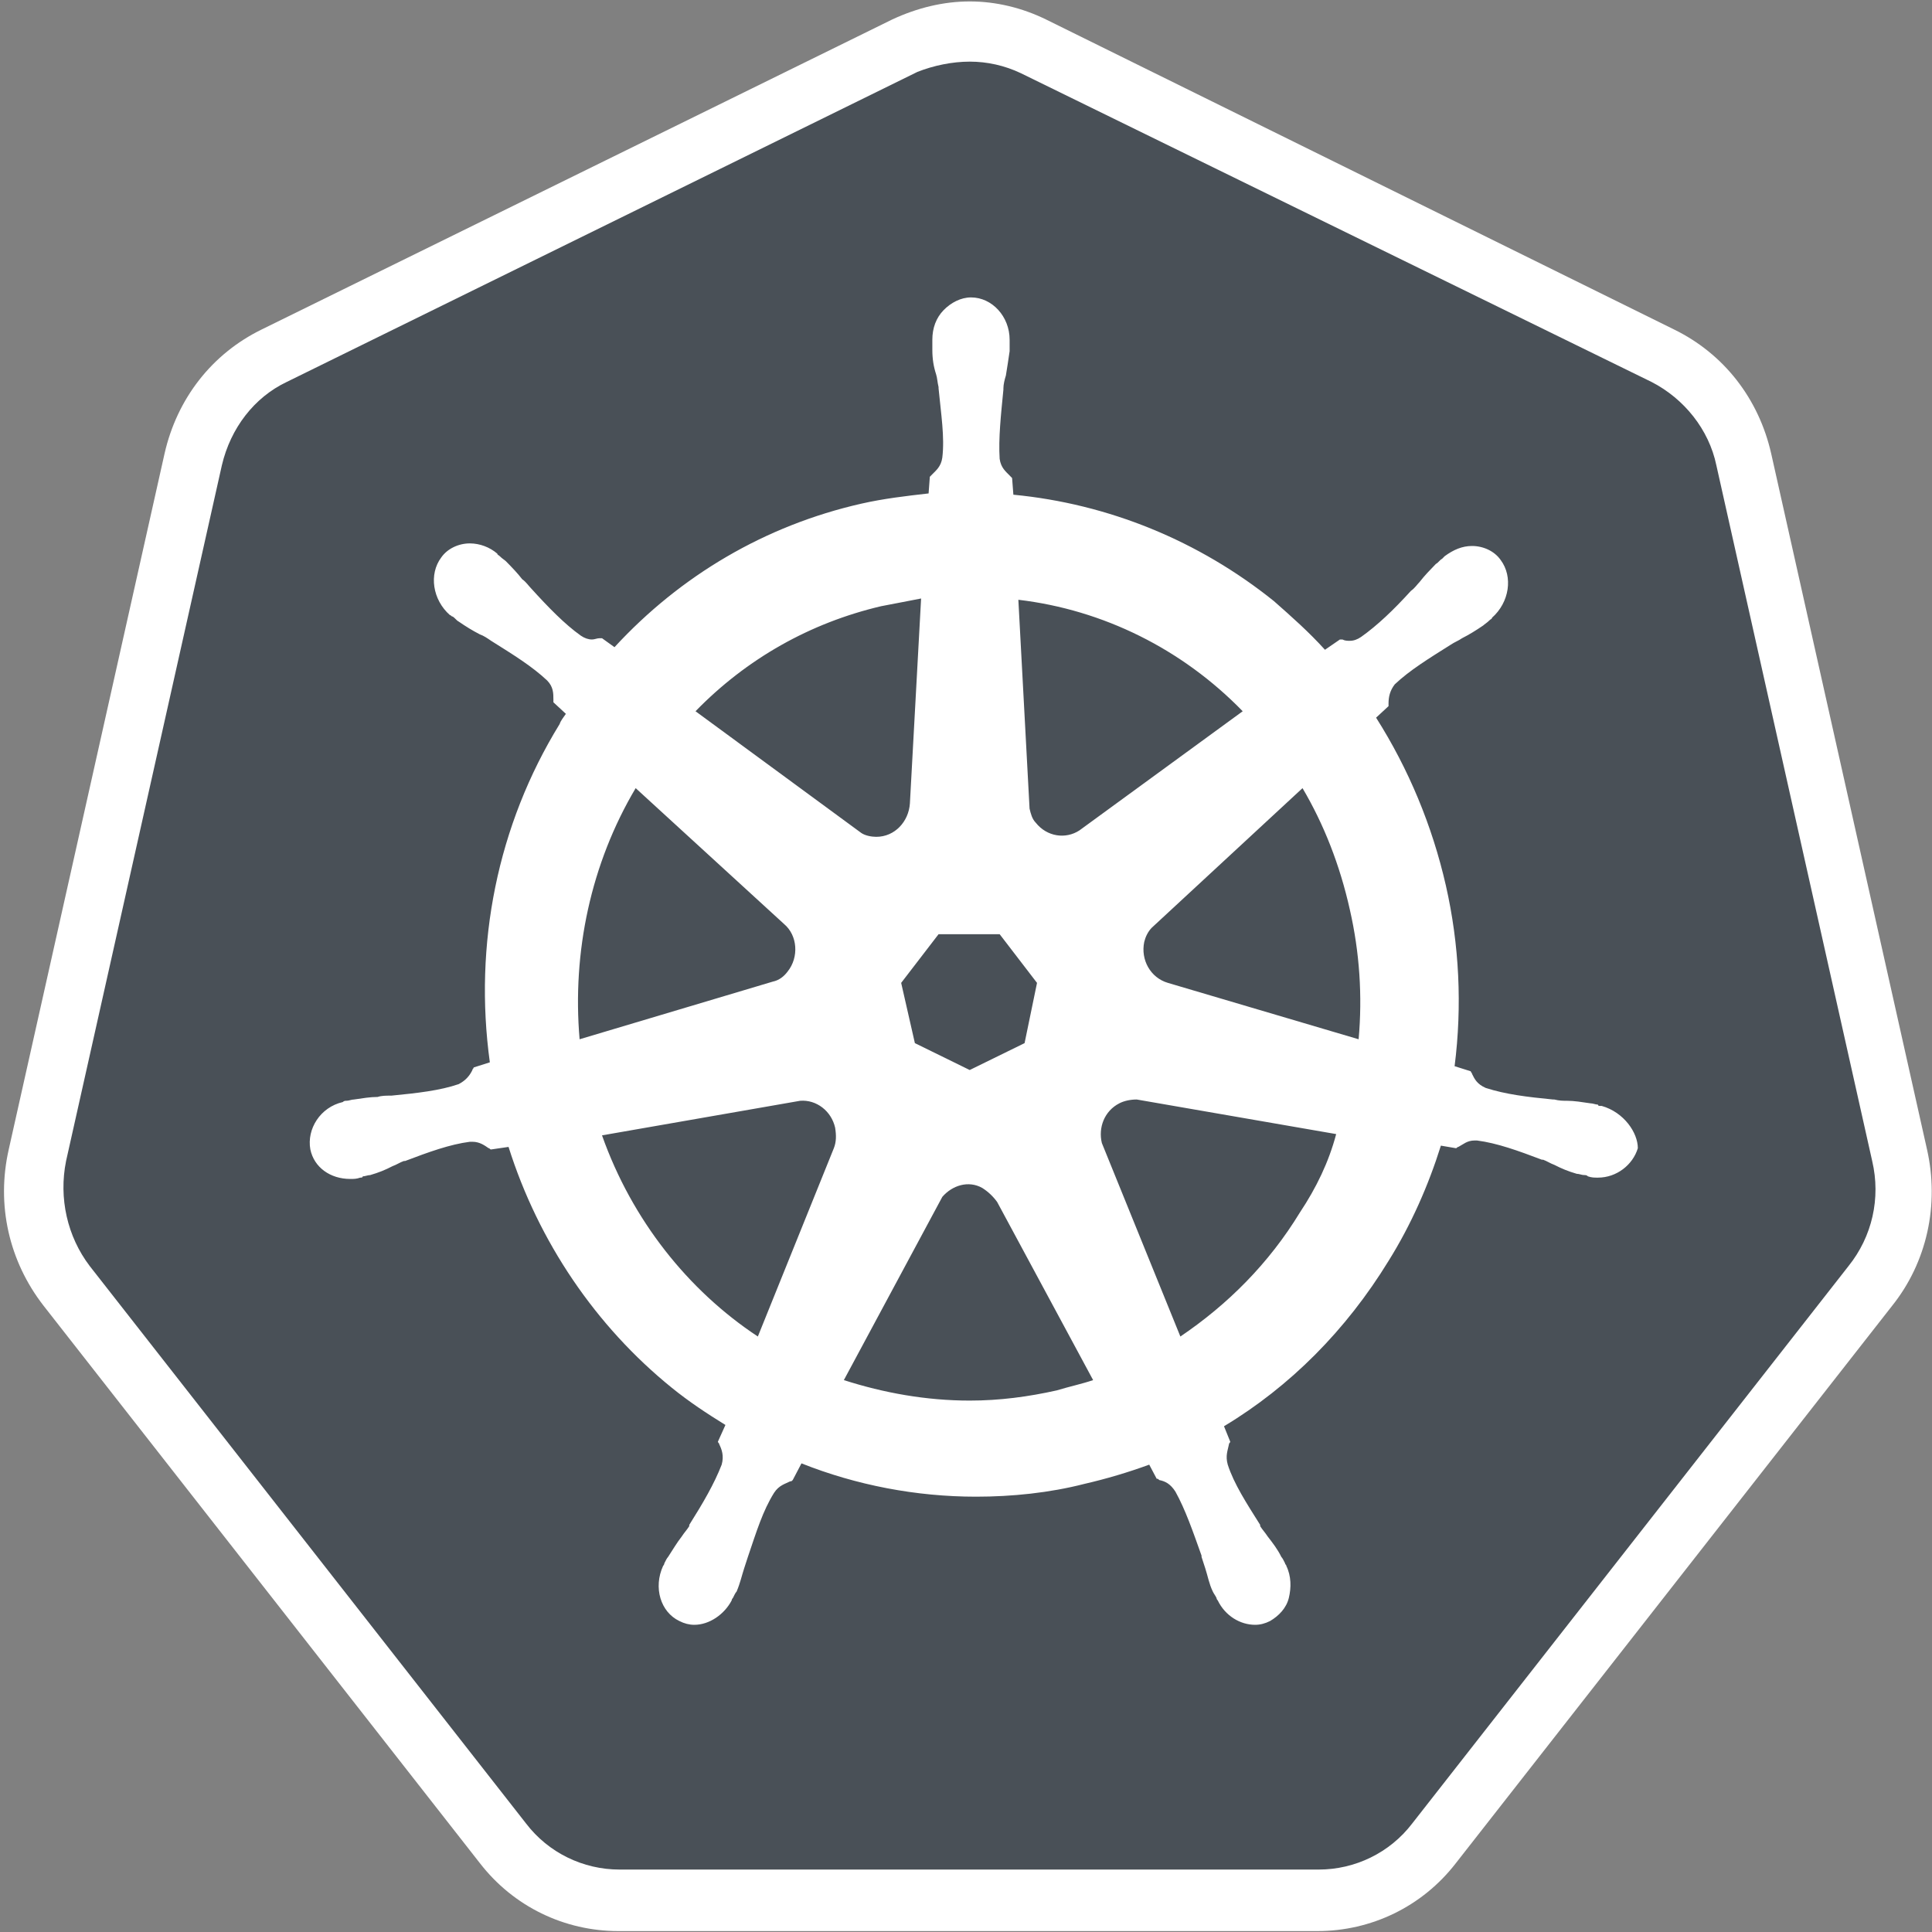 <svg width="50" height="50" viewBox="0 0 50 50" fill="none" xmlns="http://www.w3.org/2000/svg">
<rect x="0" y="0" width="50" height="50" fill="#808080" stroke="none"/>
<path d="M16.032 49.18C14.871 49.18 13.774 48.65 13.032 47.688L1.742 33.263C1 32.302 0.71 31.075 1 29.881L5.032 11.875C5.29 10.681 6.065 9.72 7.129 9.189L23.452 1.164C23.968 0.899 24.549 0.767 25.129 0.767C25.71 0.767 26.29 0.899 26.806 1.165L43.129 9.156C44.194 9.687 44.968 10.648 45.226 11.842L49.258 29.848C49.516 31.042 49.258 32.269 48.516 33.23L37.226 47.655C36.484 48.583 35.387 49.147 34.226 49.147L16.032 49.18H16.032Z" fill="#495057"/>
<path d="M25.097 1.595C25.549 1.595 26 1.695 26.419 1.894L42.742 9.885C43.581 10.316 44.226 11.112 44.419 12.041L48.452 30.046C48.678 31.008 48.452 32.003 47.839 32.766L36.549 47.19C35.968 47.953 35.065 48.384 34.129 48.384H16.032C15.097 48.384 14.194 47.953 13.613 47.19L2.323 32.766C1.742 32.003 1.516 31.008 1.71 30.046L5.742 12.041C5.968 11.079 6.581 10.283 7.42 9.885L23.742 1.861C24.162 1.695 24.645 1.595 25.097 1.595L25.097 1.595ZM25.097 0.037C24.419 0.037 23.742 0.202 23.097 0.501L6.774 8.526C5.484 9.156 4.581 10.316 4.258 11.742L0.226 29.748C-0.097 31.174 0.226 32.633 1.129 33.794L12.419 48.218C13.291 49.346 14.613 49.976 16 49.976H34.097C35.484 49.976 36.807 49.346 37.678 48.218L48.968 33.794C49.871 32.666 50.194 31.174 49.871 29.748L45.839 11.742C45.516 10.316 44.613 9.156 43.323 8.526L27.065 0.501C26.452 0.202 25.774 0.037 25.097 0.037Z" fill="white"/>
<path d="M41.451 28.621C41.419 28.621 41.419 28.621 41.451 28.621H41.419C41.387 28.621 41.355 28.621 41.355 28.587C41.29 28.587 41.226 28.554 41.161 28.554C40.935 28.521 40.742 28.488 40.548 28.488C40.451 28.488 40.355 28.488 40.225 28.455H40.193C39.516 28.389 38.968 28.322 38.451 28.156C38.225 28.057 38.161 27.924 38.096 27.792C38.096 27.759 38.064 27.759 38.064 27.725L37.645 27.593C37.843 26.033 37.767 24.449 37.419 22.917C37.067 21.372 36.456 19.902 35.613 18.573L35.935 18.275V18.209C35.935 18.043 35.968 17.877 36.096 17.711C36.483 17.346 36.968 17.048 37.548 16.683C37.645 16.617 37.742 16.584 37.838 16.517C38.032 16.418 38.193 16.318 38.387 16.186C38.419 16.153 38.483 16.119 38.548 16.053C38.58 16.02 38.613 16.02 38.613 15.987C39.064 15.589 39.161 14.926 38.838 14.494C38.677 14.262 38.387 14.13 38.096 14.13C37.839 14.13 37.613 14.229 37.387 14.395L37.322 14.461C37.258 14.494 37.225 14.561 37.161 14.594C37 14.76 36.871 14.892 36.742 15.058C36.677 15.124 36.613 15.224 36.516 15.29C36.064 15.788 35.645 16.186 35.225 16.484C35.129 16.55 35.032 16.584 34.935 16.584C34.871 16.584 34.806 16.584 34.742 16.55H34.677L34.29 16.816C33.871 16.352 33.419 15.954 32.968 15.556C31.023 13.993 28.683 13.038 26.226 12.803L26.193 12.372L26.129 12.306C26.032 12.206 25.903 12.107 25.871 11.875C25.838 11.344 25.903 10.747 25.968 10.084V10.051C25.968 9.951 26 9.819 26.032 9.719C26.064 9.521 26.096 9.321 26.129 9.089V8.791C26.129 8.194 25.677 7.697 25.129 7.697C24.871 7.697 24.613 7.829 24.419 8.028C24.226 8.227 24.129 8.492 24.129 8.791V9.056C24.129 9.288 24.161 9.487 24.226 9.686C24.258 9.786 24.258 9.885 24.29 10.018V10.051C24.354 10.714 24.451 11.311 24.387 11.842C24.355 12.074 24.226 12.173 24.129 12.273L24.064 12.339L24.032 12.77C23.451 12.836 22.871 12.903 22.29 13.035C19.806 13.599 17.613 14.893 15.903 16.749L15.58 16.517H15.516C15.451 16.517 15.387 16.55 15.322 16.55C15.226 16.55 15.129 16.517 15.032 16.451C14.613 16.153 14.193 15.721 13.742 15.224C13.677 15.158 13.613 15.058 13.516 14.992C13.387 14.826 13.258 14.693 13.096 14.528C13.064 14.494 13 14.461 12.935 14.395C12.903 14.362 12.871 14.362 12.871 14.329C12.671 14.159 12.42 14.065 12.161 14.063C11.871 14.063 11.58 14.196 11.419 14.428C11.096 14.859 11.193 15.522 11.645 15.92C11.677 15.92 11.677 15.954 11.709 15.954C11.774 15.987 11.806 16.053 11.871 16.086C12.064 16.219 12.226 16.318 12.419 16.418C12.516 16.451 12.613 16.517 12.71 16.584C13.29 16.948 13.774 17.247 14.161 17.612C14.322 17.777 14.322 17.943 14.322 18.109V18.175L14.645 18.474C14.58 18.573 14.516 18.64 14.483 18.739C12.871 21.359 12.258 24.442 12.677 27.493L12.258 27.626C12.258 27.659 12.226 27.659 12.226 27.692C12.161 27.825 12.064 27.957 11.871 28.057C11.387 28.223 10.806 28.289 10.129 28.355H10.096C10 28.355 9.871 28.355 9.774 28.389C9.58 28.389 9.387 28.422 9.161 28.455C9.097 28.455 9.032 28.488 8.968 28.488C8.935 28.488 8.903 28.488 8.871 28.521C8.29 28.654 7.935 29.218 8.032 29.748C8.129 30.212 8.548 30.511 9.064 30.511C9.161 30.511 9.226 30.511 9.322 30.477C9.355 30.477 9.387 30.477 9.387 30.444C9.451 30.444 9.516 30.411 9.58 30.411C9.806 30.345 9.968 30.279 10.161 30.179C10.258 30.146 10.354 30.08 10.451 30.047H10.483C11.096 29.814 11.645 29.615 12.161 29.549H12.226C12.419 29.549 12.548 29.649 12.645 29.715C12.677 29.715 12.677 29.748 12.709 29.748L13.161 29.682C13.935 32.136 15.419 34.324 17.387 35.916C17.838 36.281 18.29 36.579 18.774 36.878L18.58 37.309C18.58 37.342 18.613 37.342 18.613 37.375C18.677 37.507 18.742 37.673 18.677 37.905C18.484 38.403 18.193 38.9 17.838 39.464V39.497C17.774 39.597 17.709 39.663 17.645 39.762C17.516 39.928 17.419 40.094 17.29 40.293C17.258 40.326 17.226 40.392 17.193 40.459C17.193 40.492 17.161 40.525 17.161 40.525C16.903 41.089 17.097 41.719 17.58 41.951C17.709 42.017 17.838 42.05 17.968 42.05C18.355 42.05 18.742 41.785 18.935 41.42C18.935 41.387 18.968 41.354 18.968 41.354C19 41.288 19.032 41.221 19.064 41.188C19.161 40.956 19.193 40.79 19.258 40.591L19.355 40.293C19.58 39.63 19.742 39.099 20.032 38.635C20.161 38.436 20.322 38.403 20.451 38.336C20.483 38.336 20.483 38.336 20.516 38.303L20.742 37.872C22.161 38.436 23.709 38.734 25.258 38.734C26.193 38.734 27.161 38.635 28.064 38.403C28.633 38.272 29.193 38.106 29.742 37.905L29.935 38.27C29.968 38.27 29.968 38.27 30 38.303C30.161 38.336 30.29 38.403 30.419 38.602C30.677 39.066 30.871 39.63 31.096 40.26V40.293L31.193 40.591C31.258 40.79 31.29 40.989 31.387 41.188C31.419 41.255 31.451 41.288 31.483 41.354C31.483 41.387 31.516 41.42 31.516 41.42C31.709 41.818 32.096 42.05 32.483 42.05C32.613 42.05 32.742 42.017 32.871 41.951C33.096 41.818 33.29 41.619 33.355 41.354C33.419 41.089 33.419 40.79 33.29 40.525C33.29 40.492 33.258 40.492 33.258 40.459C33.225 40.392 33.193 40.326 33.161 40.293C33.064 40.094 32.935 39.928 32.806 39.762C32.742 39.663 32.677 39.597 32.613 39.497V39.464C32.258 38.9 31.935 38.403 31.774 37.905C31.709 37.673 31.774 37.541 31.806 37.375C31.806 37.342 31.838 37.342 31.838 37.309L31.677 36.911C33.387 35.883 34.838 34.424 35.935 32.633C36.516 31.704 36.968 30.677 37.29 29.649L37.677 29.715C37.709 29.715 37.709 29.682 37.742 29.682C37.871 29.615 37.968 29.516 38.161 29.516H38.225C38.742 29.582 39.29 29.781 39.903 30.013H39.935C40.032 30.047 40.129 30.113 40.225 30.146C40.419 30.245 40.58 30.312 40.806 30.378C40.871 30.378 40.935 30.411 41 30.411C41.032 30.411 41.064 30.411 41.096 30.444C41.193 30.477 41.258 30.477 41.355 30.477C41.838 30.477 42.258 30.146 42.387 29.715C42.387 29.317 42.032 28.786 41.451 28.621V28.621ZM26.516 26.996L25.096 27.692L23.677 26.996L23.322 25.437L24.29 24.177H25.871L26.838 25.437L26.516 26.996H26.516ZM34.935 23.547C35.185 24.644 35.262 25.775 35.161 26.896L30.226 25.437C29.774 25.305 29.516 24.84 29.613 24.376C29.645 24.244 29.709 24.111 29.806 24.011L33.709 20.397C34.258 21.326 34.677 22.387 34.935 23.547V23.547ZM32.161 18.407L27.935 21.491C27.58 21.723 27.096 21.657 26.806 21.292C26.709 21.193 26.677 21.06 26.645 20.928L26.355 15.522C28.552 15.782 30.598 16.799 32.161 18.407ZM22.806 15.688C23.161 15.622 23.483 15.556 23.838 15.489L23.548 20.795C23.516 21.259 23.161 21.657 22.677 21.657C22.548 21.657 22.387 21.624 22.29 21.557L18 18.407C19.322 17.048 20.968 16.119 22.806 15.688V15.688ZM16.451 20.397L20.29 23.912C20.645 24.21 20.677 24.774 20.387 25.139C20.29 25.271 20.161 25.371 20 25.404L15 26.896C14.806 24.641 15.29 22.353 16.451 20.397ZM15.58 29.383L20.709 28.488C21.129 28.455 21.516 28.753 21.613 29.184C21.645 29.383 21.645 29.549 21.58 29.715L19.613 34.589C17.806 33.395 16.355 31.572 15.58 29.383H15.58ZM27.355 35.982C26.613 36.148 25.871 36.247 25.096 36.247C23.968 36.247 22.871 36.048 21.839 35.717L24.387 30.975C24.645 30.676 25.064 30.544 25.419 30.743C25.57 30.838 25.701 30.961 25.806 31.107L28.29 35.717C28 35.816 27.677 35.883 27.354 35.982H27.355ZM33.645 31.373C32.838 32.699 31.774 33.76 30.548 34.589L28.516 29.582C28.419 29.184 28.58 28.753 28.968 28.554C29.096 28.488 29.258 28.455 29.419 28.455L34.58 29.35C34.387 30.079 34.064 30.743 33.645 31.373Z" fill="white"/>
</svg>
